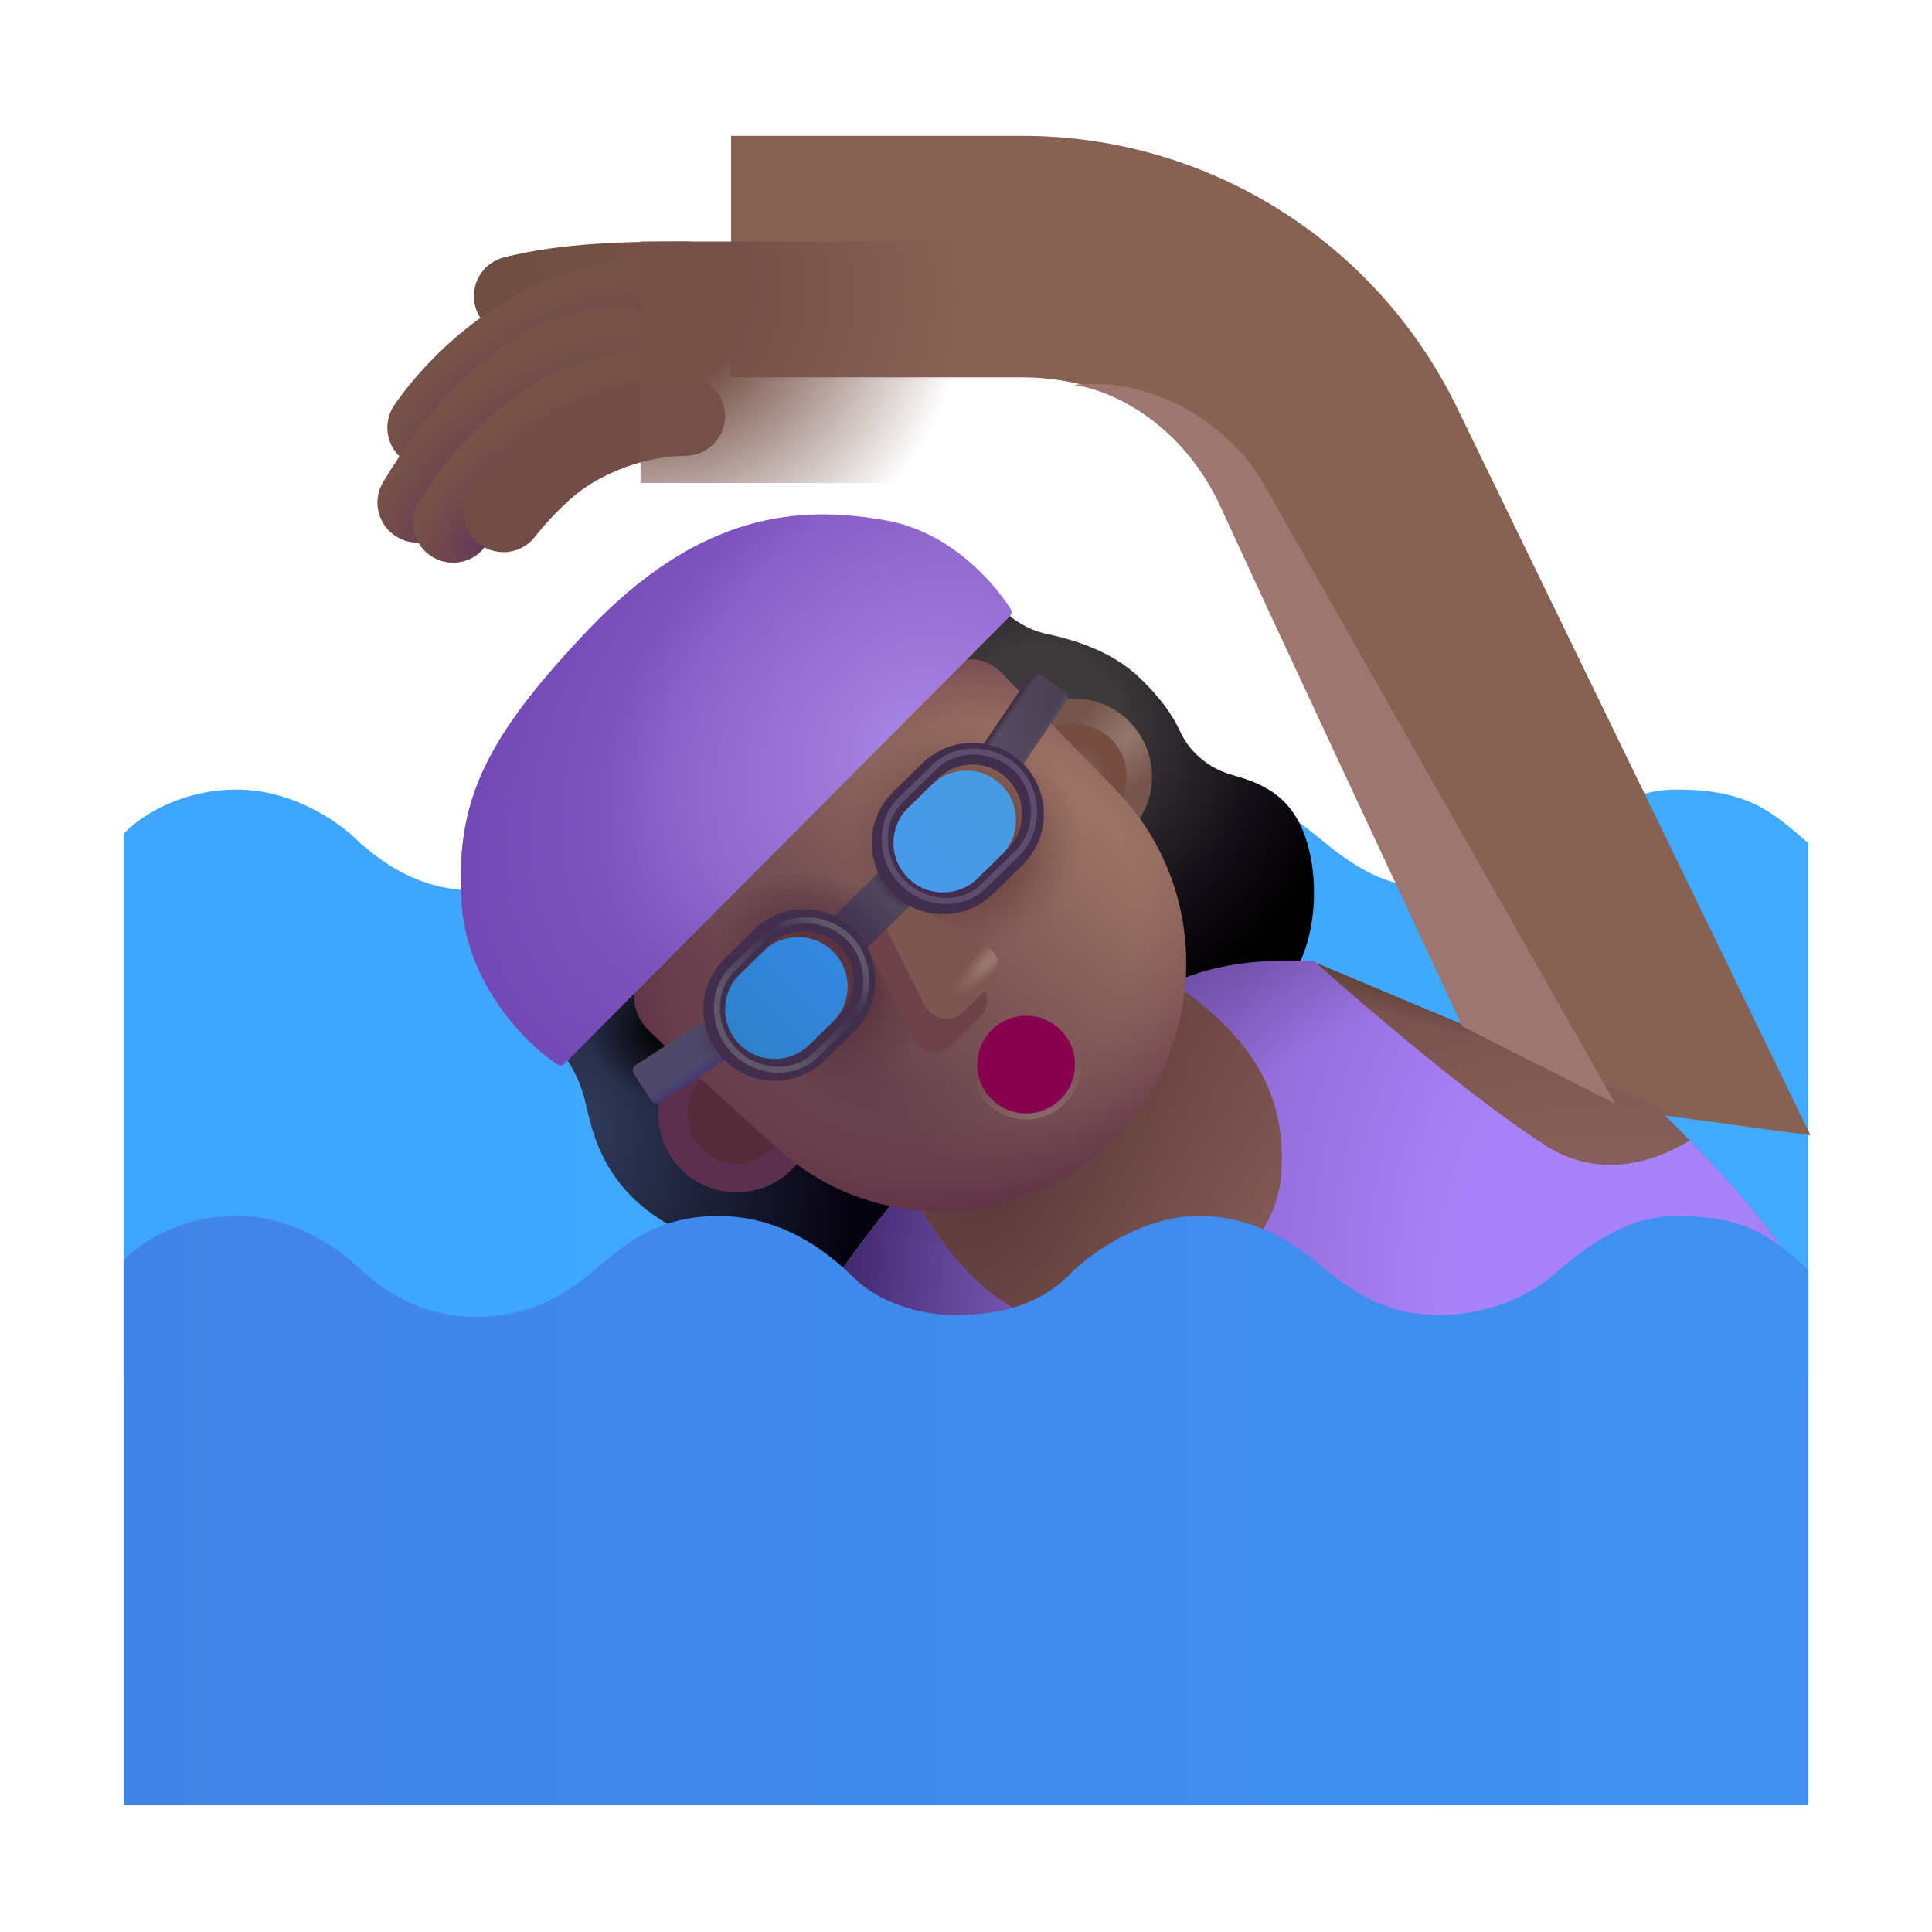 <svg viewBox="0 0 32 32" fill="none" xmlns="http://www.w3.org/2000/svg">
<g filter="url(#filter0_ii_3987_23154)">
<path d="M3.922 13.078C2.947 13.078 2.266 13.568 2.047 13.812V22.84H29.953V13.969L29.95 13.965C29.327 13.42 28.935 13.078 27.75 13.078C26.844 13.078 26.08 13.748 25.7 14.081L25.699 14.082C25.439 14.306 24.761 14.719 23.836 14.719C22.911 14.719 22.367 14.312 21.766 13.812C21.497 13.589 20.814 13.078 19.852 13.078C18.889 13.078 17.995 13.745 17.688 14.078C17.443 14.302 16.969 14.719 15.816 14.719C15.023 14.719 14.421 14.368 14.203 14.156C13.833 13.797 13.07 13.078 11.891 13.078C10.916 13.078 10.352 13.547 9.984 13.859C9.617 14.172 8.978 14.75 7.891 14.75C6.906 14.75 6.306 14.25 5.976 13.975L5.969 13.969C5.693 13.672 4.897 13.078 3.922 13.078Z" fill="url(#paint0_linear_3987_23154)"/>
</g>
<g filter="url(#filter1_i_3987_23154)">
<path d="M17.427 10.398C17.108 10.329 16.857 10.14 16.771 10.054L14.584 11.601C15.891 13.429 18.519 17.084 18.576 17.078L18.576 17.078C18.653 17.069 20.975 16.811 21.427 16.195C21.88 15.578 21.966 14.601 21.755 13.875C21.544 13.148 21.099 12.898 20.529 12.742C19.959 12.586 19.732 12.187 19.662 12.046C19.591 11.906 19.474 11.609 18.982 11.132C18.49 10.656 17.826 10.484 17.427 10.398Z" fill="url(#paint1_radial_3987_23154)"/>
</g>
<path d="M9.654 18.101C9.521 17.699 9.344 17.466 9.248 17.367L10.341 16.234L15.224 19.961L13.834 21.703C13.677 21.461 13.154 21.187 11.498 20.492C9.841 19.797 9.796 18.531 9.654 18.101Z" fill="url(#paint2_radial_3987_23154)"/>
<path d="M9.654 18.101C9.521 17.699 9.344 17.466 9.248 17.367L10.341 16.234L15.224 19.961L13.834 21.703C13.677 21.461 13.154 21.187 11.498 20.492C9.841 19.797 9.796 18.531 9.654 18.101Z" fill="url(#paint3_radial_3987_23154)"/>
<g filter="url(#filter2_ii_3987_23154)">
<path d="M10.609 8H15.438C16.973 8 18.372 8.878 19.04 10.26L23.425 19.867L28.488 20.554L22.642 8.521C21.307 5.756 18.508 4 15.438 4H10.609V8Z" fill="#876253"/>
</g>
<path d="M17.312 17.5C15.625 18.65 14.088 20.75 13.531 21.656C16.781 23.819 21.458 23.828 23.391 23.562L29.922 21.297C29.156 19.992 27.885 18.776 27.391 18.297L21.753 15.93C20.285 15.867 19.422 16.062 17.312 17.5Z" fill="url(#paint4_radial_3987_23154)"/>
<path d="M17.312 17.5C15.625 18.65 14.088 20.75 13.531 21.656C16.781 23.819 21.458 23.828 23.391 23.562L29.922 21.297C29.156 19.992 27.885 18.776 27.391 18.297L21.753 15.93C20.285 15.867 19.422 16.062 17.312 17.5Z" fill="url(#paint5_radial_3987_23154)"/>
<path d="M17.312 17.5C15.625 18.65 14.088 20.75 13.531 21.656C16.781 23.819 21.458 23.828 23.391 23.562L29.922 21.297C29.156 19.992 27.885 18.776 27.391 18.297L21.753 15.93C20.285 15.867 19.422 16.062 17.312 17.5Z" fill="url(#paint6_radial_3987_23154)"/>
<path d="M15.164 19.894C15.523 20.488 16.312 21.715 17.438 21.89C18.844 22.109 21.18 21.101 21.227 19.359C21.305 17.802 20.382 16.954 19.433 16.273C20.25 15.914 21.007 15.897 21.759 15.914C22.658 16.716 24.464 18.255 25.617 18.984C26.467 19.522 27.358 19.271 27.992 18.89C28.586 19.495 29.38 20.374 29.922 21.297L23.391 23.562C21.458 23.828 16.781 23.819 13.531 21.656C13.798 21.222 14.29 20.514 14.915 19.767C14.998 19.805 15.081 19.848 15.164 19.894Z" fill="url(#paint7_radial_3987_23154)"/>
<path d="M15.164 19.894C15.523 20.488 16.312 21.715 17.438 21.89C18.844 22.109 21.18 21.101 21.227 19.359C21.305 17.802 20.382 16.954 19.433 16.273C20.25 15.914 21.007 15.897 21.759 15.914C22.658 16.716 24.464 18.255 25.617 18.984C26.467 19.522 27.358 19.271 27.992 18.89C28.586 19.495 29.38 20.374 29.922 21.297L23.391 23.562C21.458 23.828 16.781 23.819 13.531 21.656C13.798 21.222 14.29 20.514 14.915 19.767C14.998 19.805 15.081 19.848 15.164 19.894Z" fill="url(#paint8_radial_3987_23154)"/>
<circle cx="17.785" cy="12.864" r="1.296" fill="url(#paint9_radial_3987_23154)"/>
<g filter="url(#filter3_f_3987_23154)">
<circle cx="17.785" cy="12.864" r="0.877" fill="url(#paint10_radial_3987_23154)"/>
</g>
<circle cx="12.201" cy="18.453" r="1.296" fill="#5D2F4E"/>
<g filter="url(#filter4_f_3987_23154)">
<circle cx="12.201" cy="18.453" r="0.822" fill="#552B3A"/>
</g>
<g filter="url(#filter5_i_3987_23154)">
<path d="M10.575 17.195C10.263 16.87 10.351 16.445 10.435 16.273L15.716 11.101C16.154 10.989 16.376 11.226 16.505 11.367L18.321 13.221C19.827 14.758 19.895 17.195 18.478 18.815C16.988 20.517 14.411 20.691 12.731 19.175C11.659 18.207 10.73 17.356 10.575 17.195Z" fill="url(#paint11_linear_3987_23154)"/>
<path d="M10.575 17.195C10.263 16.87 10.351 16.445 10.435 16.273L15.716 11.101C16.154 10.989 16.376 11.226 16.505 11.367L18.321 13.221C19.827 14.758 19.895 17.195 18.478 18.815C16.988 20.517 14.411 20.691 12.731 19.175C11.659 18.207 10.73 17.356 10.575 17.195Z" fill="url(#paint12_radial_3987_23154)"/>
<path d="M10.575 17.195C10.263 16.87 10.351 16.445 10.435 16.273L15.716 11.101C16.154 10.989 16.376 11.226 16.505 11.367L18.321 13.221C19.827 14.758 19.895 17.195 18.478 18.815C16.988 20.517 14.411 20.691 12.731 19.175C11.659 18.207 10.73 17.356 10.575 17.195Z" fill="url(#paint13_radial_3987_23154)"/>
<path d="M10.575 17.195C10.263 16.87 10.351 16.445 10.435 16.273L15.716 11.101C16.154 10.989 16.376 11.226 16.505 11.367L18.321 13.221C19.827 14.758 19.895 17.195 18.478 18.815C16.988 20.517 14.411 20.691 12.731 19.175C11.659 18.207 10.73 17.356 10.575 17.195Z" fill="url(#paint14_radial_3987_23154)"/>
</g>
<g filter="url(#filter6_i_3987_23154)">
<path d="M16.827 10.108L9.451 17.514C9.419 17.547 9.368 17.554 9.33 17.528C8.752 17.149 7.831 16.154 7.747 14.867C7.638 13.195 8.115 12.155 9.825 10.351C11.693 8.383 13.341 8.258 14.794 8.523C15.846 8.715 16.574 9.561 16.841 9.989C16.865 10.028 16.858 10.076 16.827 10.108Z" fill="url(#paint15_radial_3987_23154)"/>
<path d="M16.827 10.108L9.451 17.514C9.419 17.547 9.368 17.554 9.33 17.528C8.752 17.149 7.831 16.154 7.747 14.867C7.638 13.195 8.115 12.155 9.825 10.351C11.693 8.383 13.341 8.258 14.794 8.523C15.846 8.715 16.574 9.561 16.841 9.989C16.865 10.028 16.858 10.076 16.827 10.108Z" fill="url(#paint16_radial_3987_23154)"/>
</g>
<g filter="url(#filter7_ii_3987_23154)">
<path d="M3.922 20.14C2.947 20.14 2.266 20.63 2.047 20.875V29.902H29.953V21.031L29.95 21.028C29.327 20.483 28.935 20.14 27.75 20.14C26.844 20.14 26.08 20.81 25.7 21.144L25.699 21.144C25.439 21.368 24.761 21.781 23.836 21.781C22.911 21.781 22.367 21.375 21.766 20.875C21.497 20.651 20.814 20.14 19.852 20.14C18.889 20.14 17.995 20.807 17.688 21.14C17.443 21.364 16.969 21.781 15.816 21.781C15.023 21.781 14.421 21.43 14.203 21.218C13.833 20.859 13.07 20.14 11.891 20.14C10.916 20.14 10.352 20.609 9.984 20.922C9.617 21.234 8.978 21.812 7.891 21.812C6.906 21.812 6.306 21.312 5.976 21.037L5.969 21.031C5.693 20.734 4.897 20.14 3.922 20.14Z" fill="url(#paint17_linear_3987_23154)"/>
</g>
<g filter="url(#filter8_f_3987_23154)">
<circle cx="16.996" cy="17.633" r="0.809" stroke="url(#paint18_linear_3987_23154)" stroke-width="0.2"/>
</g>
<circle cx="16.996" cy="17.633" r="0.809" fill="#87014E"/>
<g filter="url(#filter9_f_3987_23154)">
<path d="M15.127 17.204L14.346 15.648L14.635 15.367L16.145 16.219C16.377 16.35 16.419 16.666 16.229 16.853L15.765 17.31C15.571 17.5 15.248 17.447 15.127 17.204Z" fill="#6D4248"/>
</g>
<g filter="url(#filter10_if_3987_23154)">
<path d="M15.219 16.954L14.438 15.398L14.727 15.117L16.238 15.969C16.469 16.1 16.511 16.416 16.322 16.603L15.857 17.06C15.664 17.25 15.341 17.197 15.219 16.954Z" fill="#7D5650"/>
<path d="M15.219 16.954L14.438 15.398L14.727 15.117L16.238 15.969C16.469 16.1 16.511 16.416 16.322 16.603L15.857 17.06C15.664 17.25 15.341 17.197 15.219 16.954Z" fill="url(#paint19_radial_3987_23154)"/>
</g>
<rect x="14.576" y="14.427" width="0.758" height="1.123" transform="rotate(45.489 14.576 14.427)" fill="url(#paint20_linear_3987_23154)"/>
<rect x="14.576" y="14.427" width="0.758" height="1.123" transform="rotate(45.489 14.576 14.427)" fill="url(#paint21_radial_3987_23154)"/>
<path d="M17.064 11.185C17.096 11.139 17.158 11.127 17.203 11.158L17.643 11.456C17.689 11.487 17.7 11.549 17.669 11.595L16.829 12.834L16.225 12.424L17.064 11.185Z" fill="url(#paint22_linear_3987_23154)"/>
<path d="M17.064 11.185C17.096 11.139 17.158 11.127 17.203 11.158L17.643 11.456C17.689 11.487 17.7 11.549 17.669 11.595L16.829 12.834L16.225 12.424L17.064 11.185Z" fill="url(#paint23_linear_3987_23154)"/>
<path d="M17.064 11.185C17.096 11.139 17.158 11.127 17.203 11.158L17.643 11.456C17.689 11.487 17.7 11.549 17.669 11.595L16.829 12.834L16.225 12.424L17.064 11.185Z" fill="url(#paint24_linear_3987_23154)"/>
<path d="M10.925 18.258C10.879 18.288 10.817 18.275 10.787 18.229L10.497 17.784C10.467 17.738 10.48 17.676 10.526 17.646L11.78 16.828L12.179 17.44L10.925 18.258Z" fill="#4E496A"/>
<path d="M10.925 18.258C10.879 18.288 10.817 18.275 10.787 18.229L10.497 17.784C10.467 17.738 10.48 17.676 10.526 17.646L11.78 16.828L12.179 17.44L10.925 18.258Z" fill="url(#paint25_radial_3987_23154)"/>
<path d="M10.925 18.258C10.879 18.288 10.817 18.275 10.787 18.229L10.497 17.784C10.467 17.738 10.48 17.676 10.526 17.646L11.78 16.828L12.179 17.44L10.925 18.258Z" fill="url(#paint26_linear_3987_23154)"/>
<path d="M10.925 18.258C10.879 18.288 10.817 18.275 10.787 18.229L10.497 17.784C10.467 17.738 10.48 17.676 10.526 17.646L11.78 16.828L12.179 17.44L10.925 18.258Z" fill="url(#paint27_linear_3987_23154)"/>
<g filter="url(#filter11_ii_3987_23154)">
<path d="M15.533 12.897C15.858 12.58 16.378 12.586 16.695 12.911C17.012 13.236 17.006 13.755 16.681 14.072L16.194 14.548C15.869 14.865 15.349 14.859 15.032 14.535C14.715 14.21 14.721 13.69 15.046 13.373L15.533 12.897Z" fill="url(#paint28_linear_3987_23154)"/>
</g>
<path fill-rule="evenodd" clip-rule="evenodd" d="M16.933 14.33L16.445 14.806C15.978 15.262 15.23 15.253 14.775 14.786C14.319 14.319 14.328 13.571 14.794 13.116L15.282 12.639C15.749 12.184 16.497 12.193 16.953 12.659C17.409 13.126 17.4 13.874 16.933 14.33ZM16.695 12.911C16.378 12.586 15.858 12.58 15.534 12.897L15.046 13.373C14.722 13.69 14.715 14.21 15.032 14.535C15.349 14.859 15.869 14.865 16.194 14.549L16.681 14.072C17.006 13.755 17.012 13.236 16.695 12.911Z" fill="#412E4C"/>
<g filter="url(#filter12_ii_3987_23154)">
<path d="M12.744 15.655C13.069 15.338 13.589 15.344 13.906 15.669C14.223 15.993 14.217 16.513 13.892 16.83L13.405 17.306C13.08 17.623 12.56 17.617 12.243 17.292C11.926 16.968 11.932 16.448 12.257 16.131L12.744 15.655Z" fill="url(#paint29_linear_3987_23154)"/>
</g>
<path fill-rule="evenodd" clip-rule="evenodd" d="M14.144 17.088L13.656 17.564C13.189 18.02 12.441 18.011 11.986 17.544C11.53 17.077 11.539 16.329 12.005 15.873L12.493 15.397C12.96 14.941 13.708 14.95 14.164 15.417C14.619 15.884 14.611 16.632 14.144 17.088ZM13.906 15.669C13.589 15.344 13.069 15.338 12.745 15.655L12.257 16.131C11.932 16.448 11.926 16.968 12.243 17.292C12.56 17.617 13.08 17.623 13.405 17.306L13.892 16.83C14.217 16.513 14.223 15.993 13.906 15.669Z" fill="#412E4C"/>
<path fill-rule="evenodd" clip-rule="evenodd" d="M9.936 5.39C9.378 5.433 8.899 5.49 8.673 5.547C8.319 5.636 7.959 5.421 7.869 5.066C7.78 4.711 7.995 4.351 8.35 4.262C9.314 4.019 10.389 4 11.379 4C11.745 4 12.041 4.296 12.041 4.662C12.041 5.028 11.745 5.325 11.379 5.325C11.034 5.325 10.478 5.348 9.936 5.39Z" fill="url(#paint30_linear_3987_23154)"/>
<path fill-rule="evenodd" clip-rule="evenodd" d="M11.266 4.884C11.295 5.249 11.023 5.568 10.658 5.598C9.263 5.709 8.17 6.674 7.621 7.461C7.412 7.761 6.999 7.834 6.699 7.625C6.399 7.416 6.325 7.003 6.535 6.703C7.212 5.731 8.62 4.431 10.553 4.277C10.917 4.248 11.237 4.52 11.266 4.884Z" fill="#775248"/>
<path fill-rule="evenodd" clip-rule="evenodd" d="M11.266 4.884C11.295 5.249 11.023 5.568 10.658 5.598C9.263 5.709 8.17 6.674 7.621 7.461C7.412 7.761 6.999 7.834 6.699 7.625C6.399 7.416 6.325 7.003 6.535 6.703C7.212 5.731 8.62 4.431 10.553 4.277C10.917 4.248 11.237 4.52 11.266 4.884Z" fill="url(#paint31_radial_3987_23154)"/>
<path fill-rule="evenodd" clip-rule="evenodd" d="M10.906 5.666C10.936 6.03 10.664 6.35 10.299 6.379C9.66 6.43 9.113 6.738 8.636 7.182C8.154 7.63 7.774 8.186 7.479 8.669C7.289 8.981 6.881 9.08 6.569 8.889C6.257 8.699 6.158 8.291 6.349 7.979C6.663 7.463 7.118 6.784 7.734 6.211C8.353 5.636 9.168 5.14 10.193 5.058C10.558 5.029 10.877 5.301 10.906 5.666Z" fill="#775248"/>
<path fill-rule="evenodd" clip-rule="evenodd" d="M10.906 5.666C10.936 6.03 10.664 6.35 10.299 6.379C9.66 6.43 9.113 6.738 8.636 7.182C8.154 7.63 7.774 8.186 7.479 8.669C7.289 8.981 6.881 9.08 6.569 8.889C6.257 8.699 6.158 8.291 6.349 7.979C6.663 7.463 7.118 6.784 7.734 6.211C8.353 5.636 9.168 5.14 10.193 5.058C10.558 5.029 10.877 5.301 10.906 5.666Z" fill="url(#paint32_radial_3987_23154)"/>
<path fill-rule="evenodd" clip-rule="evenodd" d="M11.369 6.441C11.384 6.806 11.101 7.115 10.735 7.13C9.551 7.18 8.637 8.072 8.069 9.001C7.879 9.314 7.471 9.412 7.159 9.221C6.846 9.031 6.748 8.623 6.938 8.311C7.59 7.245 8.832 5.884 10.679 5.807C11.045 5.791 11.354 6.075 11.369 6.441Z" fill="#775248"/>
<path fill-rule="evenodd" clip-rule="evenodd" d="M11.369 6.441C11.384 6.806 11.101 7.115 10.735 7.13C9.551 7.18 8.637 8.072 8.069 9.001C7.879 9.314 7.471 9.412 7.159 9.221C6.846 9.031 6.748 8.623 6.938 8.311C7.59 7.245 8.832 5.884 10.679 5.807C11.045 5.791 11.354 6.075 11.369 6.441Z" fill="url(#paint33_radial_3987_23154)"/>
<g filter="url(#filter13_i_3987_23154)">
<path fill-rule="evenodd" clip-rule="evenodd" d="M11.348 7.951C10.763 7.951 10.128 8.179 9.689 8.477C9.38 8.688 9.021 9.08 8.868 9.282C8.648 9.574 8.232 9.632 7.94 9.411C7.648 9.191 7.591 8.775 7.811 8.483C8.013 8.217 8.472 7.703 8.944 7.382C9.573 6.954 10.463 6.626 11.348 6.626C11.713 6.626 12.01 6.923 12.01 7.289C12.01 7.655 11.713 7.951 11.348 7.951Z" fill="#724D47"/>
</g>
<g filter="url(#filter14_f_3987_23154)">
<path fill-rule="evenodd" clip-rule="evenodd" d="M16.85 12.748C16.487 12.376 15.85 12.339 15.478 12.703L14.918 13.249C14.546 13.613 14.579 14.239 14.942 14.611C15.306 14.984 15.918 15.042 16.291 14.679L16.85 14.133C17.223 13.769 17.214 13.121 16.85 12.748Z" stroke="#5C4C6D" stroke-width="0.1"/>
</g>
<g filter="url(#filter15_f_3987_23154)">
<path fill-rule="evenodd" clip-rule="evenodd" d="M14.07 15.543C13.706 15.17 13.07 15.134 12.697 15.498L12.138 16.044C11.766 16.407 11.798 17.034 12.162 17.406C12.525 17.778 13.138 17.837 13.511 17.473L14.07 16.927C14.442 16.564 14.434 15.915 14.07 15.543Z" stroke="url(#paint34_linear_3987_23154)" stroke-width="0.1"/>
</g>
<path d="M10.609 8H15.438C16.973 8 18.372 8.878 19.04 10.26L21.774 15.923L27.375 18.312L22.642 8.521C21.307 5.756 18.508 4 15.438 4H10.609V8Z" fill="url(#paint35_radial_3987_23154)"/>
<g filter="url(#filter16_f_3987_23154)">
<path d="M20.223 8.408C19.548 6.933 18.316 6.44 17.785 6.377C19.254 6.221 20.457 7.166 20.941 8.033L26.756 18.283L24.223 17.002C23.171 14.752 20.898 9.883 20.223 8.408Z" fill="#9C766F"/>
</g>
<defs>
<filter id="filter0_ii_3987_23154" x="1.847" y="13.078" width="28.306" height="9.762" filterUnits="userSpaceOnUse" color-interpolation-filters="sRGB">
<feFlood flood-opacity="0" result="BackgroundImageFix"/>
<feBlend mode="normal" in="SourceGraphic" in2="BackgroundImageFix" result="shape"/>
<feColorMatrix in="SourceAlpha" type="matrix" values="0 0 0 0 0 0 0 0 0 0 0 0 0 0 0 0 0 0 127 0" result="hardAlpha"/>
<feOffset dx="-0.2"/>
<feGaussianBlur stdDeviation="0.5"/>
<feComposite in2="hardAlpha" operator="arithmetic" k2="-1" k3="1"/>
<feColorMatrix type="matrix" values="0 0 0 0 0.325 0 0 0 0 0.729 0 0 0 0 1 0 0 0 1 0"/>
<feBlend mode="normal" in2="shape" result="effect1_innerShadow_3987_23154"/>
<feColorMatrix in="SourceAlpha" type="matrix" values="0 0 0 0 0 0 0 0 0 0 0 0 0 0 0 0 0 0 127 0" result="hardAlpha"/>
<feOffset dx="0.2"/>
<feGaussianBlur stdDeviation="0.5"/>
<feComposite in2="hardAlpha" operator="arithmetic" k2="-1" k3="1"/>
<feColorMatrix type="matrix" values="0 0 0 0 0.247 0 0 0 0 0.584 0 0 0 0 0.855 0 0 0 1 0"/>
<feBlend mode="normal" in2="effect1_innerShadow_3987_23154" result="effect2_innerShadow_3987_23154"/>
</filter>
<filter id="filter1_i_3987_23154" x="14.483" y="10.054" width="7.381" height="7.123" filterUnits="userSpaceOnUse" color-interpolation-filters="sRGB">
<feFlood flood-opacity="0" result="BackgroundImageFix"/>
<feBlend mode="normal" in="SourceGraphic" in2="BackgroundImageFix" result="shape"/>
<feColorMatrix in="SourceAlpha" type="matrix" values="0 0 0 0 0 0 0 0 0 0 0 0 0 0 0 0 0 0 127 0" result="hardAlpha"/>
<feOffset dx="-0.1" dy="0.1"/>
<feGaussianBlur stdDeviation="0.25"/>
<feComposite in2="hardAlpha" operator="arithmetic" k2="-1" k3="1"/>
<feColorMatrix type="matrix" values="0 0 0 0 0.106 0 0 0 0 0.067 0 0 0 0 0.082 0 0 0 1 0"/>
<feBlend mode="normal" in2="shape" result="effect1_innerShadow_3987_23154"/>
</filter>
<filter id="filter2_ii_3987_23154" x="10.609" y="2.75" width="19.128" height="17.805" filterUnits="userSpaceOnUse" color-interpolation-filters="sRGB">
<feFlood flood-opacity="0" result="BackgroundImageFix"/>
<feBlend mode="normal" in="SourceGraphic" in2="BackgroundImageFix" result="shape"/>
<feColorMatrix in="SourceAlpha" type="matrix" values="0 0 0 0 0 0 0 0 0 0 0 0 0 0 0 0 0 0 127 0" result="hardAlpha"/>
<feOffset dx="1.25" dy="-1.25"/>
<feGaussianBlur stdDeviation="1"/>
<feComposite in2="hardAlpha" operator="arithmetic" k2="-1" k3="1"/>
<feColorMatrix type="matrix" values="0 0 0 0 0.412 0 0 0 0 0.251 0 0 0 0 0.263 0 0 0 1 0"/>
<feBlend mode="normal" in2="shape" result="effect1_innerShadow_3987_23154"/>
<feColorMatrix in="SourceAlpha" type="matrix" values="0 0 0 0 0 0 0 0 0 0 0 0 0 0 0 0 0 0 127 0" result="hardAlpha"/>
<feOffset dx="0.25" dy="-0.5"/>
<feGaussianBlur stdDeviation="0.5"/>
<feComposite in2="hardAlpha" operator="arithmetic" k2="-1" k3="1"/>
<feColorMatrix type="matrix" values="0 0 0 0 0.396 0 0 0 0 0.235 0 0 0 0 0.235 0 0 0 1 0"/>
<feBlend mode="normal" in2="effect1_innerShadow_3987_23154" result="effect2_innerShadow_3987_23154"/>
</filter>
<filter id="filter3_f_3987_23154" x="16.759" y="11.838" width="2.053" height="2.053" filterUnits="userSpaceOnUse" color-interpolation-filters="sRGB">
<feFlood flood-opacity="0" result="BackgroundImageFix"/>
<feBlend mode="normal" in="SourceGraphic" in2="BackgroundImageFix" result="shape"/>
<feGaussianBlur stdDeviation="0.075" result="effect1_foregroundBlur_3987_23154"/>
</filter>
<filter id="filter4_f_3987_23154" x="11.179" y="17.431" width="2.044" height="2.044" filterUnits="userSpaceOnUse" color-interpolation-filters="sRGB">
<feFlood flood-opacity="0" result="BackgroundImageFix"/>
<feBlend mode="normal" in="SourceGraphic" in2="BackgroundImageFix" result="shape"/>
<feGaussianBlur stdDeviation="0.1" result="effect1_foregroundBlur_3987_23154"/>
</filter>
<filter id="filter5_i_3987_23154" x="10.356" y="10.922" width="9.291" height="9.288" filterUnits="userSpaceOnUse" color-interpolation-filters="sRGB">
<feFlood flood-opacity="0" result="BackgroundImageFix"/>
<feBlend mode="normal" in="SourceGraphic" in2="BackgroundImageFix" result="shape"/>
<feColorMatrix in="SourceAlpha" type="matrix" values="0 0 0 0 0 0 0 0 0 0 0 0 0 0 0 0 0 0 127 0" result="hardAlpha"/>
<feOffset dx="0.15" dy="-0.15"/>
<feGaussianBlur stdDeviation="0.3"/>
<feComposite in2="hardAlpha" operator="arithmetic" k2="-1" k3="1"/>
<feColorMatrix type="matrix" values="0 0 0 0 0.376 0 0 0 0 0.267 0 0 0 0 0.475 0 0 0 1 0"/>
<feBlend mode="normal" in2="shape" result="effect1_innerShadow_3987_23154"/>
</filter>
<filter id="filter6_i_3987_23154" x="7.632" y="8.419" width="9.223" height="9.224" filterUnits="userSpaceOnUse" color-interpolation-filters="sRGB">
<feFlood flood-opacity="0" result="BackgroundImageFix"/>
<feBlend mode="normal" in="SourceGraphic" in2="BackgroundImageFix" result="shape"/>
<feColorMatrix in="SourceAlpha" type="matrix" values="0 0 0 0 0 0 0 0 0 0 0 0 0 0 0 0 0 0 127 0" result="hardAlpha"/>
<feOffset dx="-0.1" dy="0.1"/>
<feGaussianBlur stdDeviation="0.25"/>
<feComposite in2="hardAlpha" operator="arithmetic" k2="-1" k3="1"/>
<feColorMatrix type="matrix" values="0 0 0 0 0.663 0 0 0 0 0.467 0 0 0 0 0.667 0 0 0 1 0"/>
<feBlend mode="normal" in2="shape" result="effect1_innerShadow_3987_23154"/>
</filter>
<filter id="filter7_ii_3987_23154" x="1.847" y="20.14" width="28.306" height="9.762" filterUnits="userSpaceOnUse" color-interpolation-filters="sRGB">
<feFlood flood-opacity="0" result="BackgroundImageFix"/>
<feBlend mode="normal" in="SourceGraphic" in2="BackgroundImageFix" result="shape"/>
<feColorMatrix in="SourceAlpha" type="matrix" values="0 0 0 0 0 0 0 0 0 0 0 0 0 0 0 0 0 0 127 0" result="hardAlpha"/>
<feOffset dx="-0.2"/>
<feGaussianBlur stdDeviation="0.15"/>
<feComposite in2="hardAlpha" operator="arithmetic" k2="-1" k3="1"/>
<feColorMatrix type="matrix" values="0 0 0 0 0.302 0 0 0 0 0.58 0 0 0 0 0.875 0 0 0 1 0"/>
<feBlend mode="normal" in2="shape" result="effect1_innerShadow_3987_23154"/>
<feColorMatrix in="SourceAlpha" type="matrix" values="0 0 0 0 0 0 0 0 0 0 0 0 0 0 0 0 0 0 127 0" result="hardAlpha"/>
<feOffset dx="0.2"/>
<feGaussianBlur stdDeviation="0.15"/>
<feComposite in2="hardAlpha" operator="arithmetic" k2="-1" k3="1"/>
<feColorMatrix type="matrix" values="0 0 0 0 0.208 0 0 0 0 0.482 0 0 0 0 0.773 0 0 0 1 0"/>
<feBlend mode="normal" in2="effect1_innerShadow_3987_23154" result="effect2_innerShadow_3987_23154"/>
</filter>
<filter id="filter8_f_3987_23154" x="15.887" y="16.524" width="2.217" height="2.217" filterUnits="userSpaceOnUse" color-interpolation-filters="sRGB">
<feFlood flood-opacity="0" result="BackgroundImageFix"/>
<feBlend mode="normal" in="SourceGraphic" in2="BackgroundImageFix" result="shape"/>
<feGaussianBlur stdDeviation="0.1" result="effect1_foregroundBlur_3987_23154"/>
</filter>
<filter id="filter9_f_3987_23154" x="13.946" y="14.967" width="2.803" height="2.858" filterUnits="userSpaceOnUse" color-interpolation-filters="sRGB">
<feFlood flood-opacity="0" result="BackgroundImageFix"/>
<feBlend mode="normal" in="SourceGraphic" in2="BackgroundImageFix" result="shape"/>
<feGaussianBlur stdDeviation="0.2" result="effect1_foregroundBlur_3987_23154"/>
</filter>
<filter id="filter10_if_3987_23154" x="14.338" y="14.817" width="2.203" height="2.458" filterUnits="userSpaceOnUse" color-interpolation-filters="sRGB">
<feFlood flood-opacity="0" result="BackgroundImageFix"/>
<feBlend mode="normal" in="SourceGraphic" in2="BackgroundImageFix" result="shape"/>
<feColorMatrix in="SourceAlpha" type="matrix" values="0 0 0 0 0 0 0 0 0 0 0 0 0 0 0 0 0 0 127 0" result="hardAlpha"/>
<feOffset dx="0.1" dy="-0.3"/>
<feGaussianBlur stdDeviation="0.3"/>
<feComposite in2="hardAlpha" operator="arithmetic" k2="-1" k3="1"/>
<feColorMatrix type="matrix" values="0 0 0 0 0.439 0 0 0 0 0.263 0 0 0 0 0.31 0 0 0 1 0"/>
<feBlend mode="normal" in2="shape" result="effect1_innerShadow_3987_23154"/>
<feGaussianBlur stdDeviation="0.05" result="effect2_foregroundBlur_3987_23154"/>
</filter>
<filter id="filter11_ii_3987_23154" x="14.698" y="12.663" width="2.23" height="2.219" filterUnits="userSpaceOnUse" color-interpolation-filters="sRGB">
<feFlood flood-opacity="0" result="BackgroundImageFix"/>
<feBlend mode="normal" in="SourceGraphic" in2="BackgroundImageFix" result="shape"/>
<feColorMatrix in="SourceAlpha" type="matrix" values="0 0 0 0 0 0 0 0 0 0 0 0 0 0 0 0 0 0 127 0" result="hardAlpha"/>
<feOffset/>
<feGaussianBlur stdDeviation="0.075"/>
<feComposite in2="hardAlpha" operator="arithmetic" k2="-1" k3="1"/>
<feColorMatrix type="matrix" values="0 0 0 0 0.075 0 0 0 0 0.408 0 0 0 0 0.757 0 0 0 1 0"/>
<feBlend mode="normal" in2="shape" result="effect1_innerShadow_3987_23154"/>
<feColorMatrix in="SourceAlpha" type="matrix" values="0 0 0 0 0 0 0 0 0 0 0 0 0 0 0 0 0 0 127 0" result="hardAlpha"/>
<feOffset dx="-0.1" dy="0.1"/>
<feGaussianBlur stdDeviation="0.1"/>
<feComposite in2="hardAlpha" operator="arithmetic" k2="-1" k3="1"/>
<feColorMatrix type="matrix" values="0 0 0 0 0.325 0 0 0 0 0.631 0 0 0 0 0.882 0 0 0 1 0"/>
<feBlend mode="normal" in2="effect1_innerShadow_3987_23154" result="effect2_innerShadow_3987_23154"/>
</filter>
<filter id="filter12_ii_3987_23154" x="11.909" y="15.421" width="2.23" height="2.219" filterUnits="userSpaceOnUse" color-interpolation-filters="sRGB">
<feFlood flood-opacity="0" result="BackgroundImageFix"/>
<feBlend mode="normal" in="SourceGraphic" in2="BackgroundImageFix" result="shape"/>
<feColorMatrix in="SourceAlpha" type="matrix" values="0 0 0 0 0 0 0 0 0 0 0 0 0 0 0 0 0 0 127 0" result="hardAlpha"/>
<feOffset/>
<feGaussianBlur stdDeviation="0.075"/>
<feComposite in2="hardAlpha" operator="arithmetic" k2="-1" k3="1"/>
<feColorMatrix type="matrix" values="0 0 0 0 0.075 0 0 0 0 0.408 0 0 0 0 0.757 0 0 0 1 0"/>
<feBlend mode="normal" in2="shape" result="effect1_innerShadow_3987_23154"/>
<feColorMatrix in="SourceAlpha" type="matrix" values="0 0 0 0 0 0 0 0 0 0 0 0 0 0 0 0 0 0 127 0" result="hardAlpha"/>
<feOffset dx="-0.1" dy="0.1"/>
<feGaussianBlur stdDeviation="0.05"/>
<feComposite in2="hardAlpha" operator="arithmetic" k2="-1" k3="1"/>
<feColorMatrix type="matrix" values="0 0 0 0 0.282 0 0 0 0 0.565 0 0 0 0 0.855 0 0 0 1 0"/>
<feBlend mode="normal" in2="effect1_innerShadow_3987_23154" result="effect2_innerShadow_3987_23154"/>
</filter>
<filter id="filter13_i_3987_23154" x="7.677" y="6.226" width="4.333" height="3.319" filterUnits="userSpaceOnUse" color-interpolation-filters="sRGB">
<feFlood flood-opacity="0" result="BackgroundImageFix"/>
<feBlend mode="normal" in="SourceGraphic" in2="BackgroundImageFix" result="shape"/>
<feColorMatrix in="SourceAlpha" type="matrix" values="0 0 0 0 0 0 0 0 0 0 0 0 0 0 0 0 0 0 127 0" result="hardAlpha"/>
<feOffset dy="-0.4"/>
<feGaussianBlur stdDeviation="0.25"/>
<feComposite in2="hardAlpha" operator="arithmetic" k2="-1" k3="1"/>
<feColorMatrix type="matrix" values="0 0 0 0 0.459 0 0 0 0 0.271 0 0 0 0 0.259 0 0 0 1 0"/>
<feBlend mode="normal" in2="shape" result="effect1_innerShadow_3987_23154"/>
</filter>
<filter id="filter14_f_3987_23154" x="14.454" y="12.249" width="2.872" height="2.874" filterUnits="userSpaceOnUse" color-interpolation-filters="sRGB">
<feFlood flood-opacity="0" result="BackgroundImageFix"/>
<feBlend mode="normal" in="SourceGraphic" in2="BackgroundImageFix" result="shape"/>
<feGaussianBlur stdDeviation="0.075" result="effect1_foregroundBlur_3987_23154"/>
</filter>
<filter id="filter15_f_3987_23154" x="11.674" y="15.043" width="2.872" height="2.874" filterUnits="userSpaceOnUse" color-interpolation-filters="sRGB">
<feFlood flood-opacity="0" result="BackgroundImageFix"/>
<feBlend mode="normal" in="SourceGraphic" in2="BackgroundImageFix" result="shape"/>
<feGaussianBlur stdDeviation="0.075" result="effect1_foregroundBlur_3987_23154"/>
</filter>
<filter id="filter16_f_3987_23154" x="17.085" y="5.66" width="10.371" height="13.323" filterUnits="userSpaceOnUse" color-interpolation-filters="sRGB">
<feFlood flood-opacity="0" result="BackgroundImageFix"/>
<feBlend mode="normal" in="SourceGraphic" in2="BackgroundImageFix" result="shape"/>
<feGaussianBlur stdDeviation="0.35" result="effect1_foregroundBlur_3987_23154"/>
</filter>
<linearGradient id="paint0_linear_3987_23154" x1="26.833" y1="17.494" x2="2.047" y2="17.494" gradientUnits="userSpaceOnUse">
<stop stop-color="#40AAFE"/>
<stop offset="1" stop-color="#3EA5FE"/>
</linearGradient>
<radialGradient id="paint1_radial_3987_23154" cx="0" cy="0" r="1" gradientUnits="userSpaceOnUse" gradientTransform="translate(17.27 11.94) rotate(65.611) scale(5.067 5.253)">
<stop offset="0.255" stop-color="#3E393B"/>
<stop offset="0.769" stop-color="#100B13"/>
<stop offset="1" stop-color="#010000"/>
</radialGradient>
<radialGradient id="paint2_radial_3987_23154" cx="0" cy="0" r="1" gradientUnits="userSpaceOnUse" gradientTransform="translate(9.738 18.648) rotate(-5.877) scale(4.272 7.05)">
<stop stop-color="#313A5A"/>
<stop offset="1" stop-color="#060311"/>
</radialGradient>
<radialGradient id="paint3_radial_3987_23154" cx="0" cy="0" r="1" gradientUnits="userSpaceOnUse" gradientTransform="translate(10.925 17.117) rotate(120.141) scale(1.12 1.224)">
<stop stop-color="#020102"/>
<stop offset="1" stop-color="#020102" stop-opacity="0"/>
</radialGradient>
<radialGradient id="paint4_radial_3987_23154" cx="0" cy="0" r="1" gradientUnits="userSpaceOnUse" gradientTransform="translate(24.764 23.186) rotate(-109.366) scale(7.702 11.923)">
<stop stop-color="#946F6A"/>
<stop offset="1" stop-color="#764E4A"/>
</radialGradient>
<radialGradient id="paint5_radial_3987_23154" cx="0" cy="0" r="1" gradientUnits="userSpaceOnUse" gradientTransform="translate(16.641 18.623) rotate(19.722) scale(5.743 11.617)">
<stop stop-color="#553438"/>
<stop offset="1" stop-color="#7A5249" stop-opacity="0"/>
</radialGradient>
<radialGradient id="paint6_radial_3987_23154" cx="0" cy="0" r="1" gradientUnits="userSpaceOnUse" gradientTransform="translate(22.031 15.841) rotate(108.881) scale(0.628 5.102)">
<stop offset="0.186" stop-color="#5D4239"/>
<stop offset="1" stop-color="#5D4239" stop-opacity="0"/>
</radialGradient>
<radialGradient id="paint7_radial_3987_23154" cx="0" cy="0" r="1" gradientUnits="userSpaceOnUse" gradientTransform="translate(26.456 21.148) rotate(-177.859) scale(6.692 10.486)">
<stop offset="0.359" stop-color="#A882F8"/>
<stop offset="1" stop-color="#8F69D4"/>
</radialGradient>
<radialGradient id="paint8_radial_3987_23154" cx="0" cy="0" r="1" gradientUnits="userSpaceOnUse" gradientTransform="translate(27.427 23.252) rotate(-163.471) scale(13.986 10.634)">
<stop offset="0.636" stop-color="#553C7C" stop-opacity="0"/>
<stop offset="1" stop-color="#3C2369"/>
</radialGradient>
<radialGradient id="paint9_radial_3987_23154" cx="0" cy="0" r="1" gradientUnits="userSpaceOnUse" gradientTransform="translate(18.654 12.205) rotate(137.77) scale(1.372 0.76)">
<stop offset="0.011" stop-color="#94776D"/>
<stop offset="1" stop-color="#76554D"/>
</radialGradient>
<radialGradient id="paint10_radial_3987_23154" cx="0" cy="0" r="1" gradientUnits="userSpaceOnUse" gradientTransform="translate(17.912 12.794) rotate(-43.568) scale(0.442 0.574)">
<stop stop-color="#806258"/>
<stop offset="1" stop-color="#754C40"/>
</radialGradient>
<linearGradient id="paint11_linear_3987_23154" x1="19.114" y1="14.512" x2="14.804" y2="19.715" gradientUnits="userSpaceOnUse">
<stop stop-color="#9D7464"/>
<stop offset="0.907" stop-color="#633F4C"/>
</linearGradient>
<radialGradient id="paint12_radial_3987_23154" cx="0" cy="0" r="1" gradientUnits="userSpaceOnUse" gradientTransform="translate(15.57 15.422) rotate(72.52) scale(5.02 5.811)">
<stop offset="0.545" stop-color="#825458" stop-opacity="0"/>
<stop offset="1" stop-color="#5B2C42"/>
</radialGradient>
<radialGradient id="paint13_radial_3987_23154" cx="0" cy="0" r="1" gradientUnits="userSpaceOnUse" gradientTransform="translate(15.771 14.106) rotate(45.065) scale(2.168 2.221)">
<stop offset="0.277" stop-color="#623838"/>
<stop offset="0.913" stop-color="#7A564E" stop-opacity="0"/>
</radialGradient>
<radialGradient id="paint14_radial_3987_23154" cx="0" cy="0" r="1" gradientUnits="userSpaceOnUse" gradientTransform="translate(13.458 16.356) rotate(48.901) scale(1.949 1.609)">
<stop offset="0.422" stop-color="#5C3440"/>
<stop offset="1" stop-color="#5C3440" stop-opacity="0"/>
</radialGradient>
<radialGradient id="paint15_radial_3987_23154" cx="0" cy="0" r="1" gradientUnits="userSpaceOnUse" gradientTransform="translate(15.082 12.086) rotate(135.843) scale(6.011 4.412)">
<stop stop-color="#A783E1"/>
<stop offset="1" stop-color="#8258C3"/>
</radialGradient>
<radialGradient id="paint16_radial_3987_23154" cx="0" cy="0" r="1" gradientUnits="userSpaceOnUse" gradientTransform="translate(15.144 11.086) rotate(136.15) scale(9.36 5.842)">
<stop offset="0.489" stop-color="#7047B3" stop-opacity="0"/>
<stop offset="1" stop-color="#7047B3"/>
</radialGradient>
<linearGradient id="paint17_linear_3987_23154" x1="26.833" y1="24.556" x2="2.047" y2="24.556" gradientUnits="userSpaceOnUse">
<stop stop-color="#3F90F0"/>
<stop offset="1" stop-color="#4184E7"/>
</linearGradient>
<linearGradient id="paint18_linear_3987_23154" x1="17.219" y1="18.562" x2="16.996" y2="17.633" gradientUnits="userSpaceOnUse">
<stop stop-color="#886C6B"/>
<stop offset="1" stop-color="#8C5961" stop-opacity="0"/>
</linearGradient>
<radialGradient id="paint19_radial_3987_23154" cx="0" cy="0" r="1" gradientUnits="userSpaceOnUse" gradientTransform="translate(16.342 16.146) rotate(135.14) scale(0.86 0.223)">
<stop offset="0.254" stop-color="#98766E"/>
<stop offset="1" stop-color="#98766E" stop-opacity="0"/>
</radialGradient>
<linearGradient id="paint20_linear_3987_23154" x1="14.945" y1="14.601" x2="14.954" y2="15.55" gradientUnits="userSpaceOnUse">
<stop stop-color="#52475D"/>
<stop offset="1" stop-color="#413251"/>
</linearGradient>
<radialGradient id="paint21_radial_3987_23154" cx="0" cy="0" r="1" gradientUnits="userSpaceOnUse" gradientTransform="translate(14.932 14.38) rotate(90.613) scale(0.287 0.604)">
<stop offset="0.649" stop-color="#453B50"/>
<stop offset="1" stop-color="#453B50" stop-opacity="0"/>
</radialGradient>
<linearGradient id="paint22_linear_3987_23154" x1="16.334" y1="12.322" x2="17.49" y2="12.112" gradientUnits="userSpaceOnUse">
<stop stop-color="#574C62"/>
<stop offset="1" stop-color="#4C4055"/>
</linearGradient>
<linearGradient id="paint23_linear_3987_23154" x1="16.734" y1="11.625" x2="16.847" y2="11.703" gradientUnits="userSpaceOnUse">
<stop offset="0.354" stop-color="#403044"/>
<stop offset="1" stop-color="#403044" stop-opacity="0"/>
</linearGradient>
<linearGradient id="paint24_linear_3987_23154" x1="17.383" y1="12.043" x2="17.3" y2="11.988" gradientUnits="userSpaceOnUse">
<stop stop-color="#574E60"/>
<stop offset="1" stop-color="#574E60" stop-opacity="0"/>
</linearGradient>
<radialGradient id="paint25_radial_3987_23154" cx="0" cy="0" r="1" gradientUnits="userSpaceOnUse" gradientTransform="translate(11.951 17.182) rotate(147.216) scale(0.548 0.636)">
<stop offset="0.214" stop-color="#483E5B"/>
<stop offset="1" stop-color="#483E5B" stop-opacity="0"/>
</radialGradient>
<linearGradient id="paint26_linear_3987_23154" x1="11.422" y1="17.968" x2="11.304" y2="17.785" gradientUnits="userSpaceOnUse">
<stop offset="0.145" stop-color="#443873"/>
<stop offset="1" stop-color="#443873" stop-opacity="0"/>
</linearGradient>
<linearGradient id="paint27_linear_3987_23154" x1="10.984" y1="17.34" x2="11.027" y2="17.41" gradientUnits="userSpaceOnUse">
<stop stop-color="#504B5B"/>
<stop offset="1" stop-color="#504B5B" stop-opacity="0"/>
</linearGradient>
<linearGradient id="paint28_linear_3987_23154" x1="16.765" y1="13.094" x2="15.219" y2="14.609" gradientUnits="userSpaceOnUse">
<stop stop-color="#489BE1"/>
<stop offset="1" stop-color="#4799EA"/>
</linearGradient>
<linearGradient id="paint29_linear_3987_23154" x1="13.976" y1="15.851" x2="12.429" y2="17.367" gradientUnits="userSpaceOnUse">
<stop stop-color="#3387E0"/>
<stop offset="1" stop-color="#2F81CB"/>
</linearGradient>
<linearGradient id="paint30_linear_3987_23154" x1="8.205" y1="4.783" x2="11.23" y2="4.466" gradientUnits="userSpaceOnUse">
<stop stop-color="#6E4E42"/>
<stop offset="1" stop-color="#765148"/>
</linearGradient>
<radialGradient id="paint31_radial_3987_23154" cx="0" cy="0" r="1" gradientUnits="userSpaceOnUse" gradientTransform="translate(8.842 6.843) rotate(146.787) scale(3.438 1.602)">
<stop offset="0.402" stop-color="#683859"/>
<stop offset="1" stop-color="#6D4C45" stop-opacity="0"/>
</radialGradient>
<radialGradient id="paint32_radial_3987_23154" cx="0" cy="0" r="1" gradientUnits="userSpaceOnUse" gradientTransform="translate(8.58 7.965) rotate(142.304) scale(3.488 1.716)">
<stop offset="0.402" stop-color="#683859"/>
<stop offset="1" stop-color="#6D4C45" stop-opacity="0"/>
</radialGradient>
<radialGradient id="paint33_radial_3987_23154" cx="0" cy="0" r="1" gradientUnits="userSpaceOnUse" gradientTransform="translate(9.105 8.406) rotate(144.615) scale(3.292 1.58)">
<stop offset="0.402" stop-color="#683859"/>
<stop offset="1" stop-color="#6D4C45" stop-opacity="0"/>
</radialGradient>
<linearGradient id="paint34_linear_3987_23154" x1="14.263" y1="15.554" x2="12.12" y2="17.6" gradientUnits="userSpaceOnUse">
<stop offset="0.096" stop-color="#5F5669"/>
<stop offset="0.322" stop-color="#5F5669" stop-opacity="0"/>
<stop offset="0.768" stop-color="#5F5669"/>
</linearGradient>
<radialGradient id="paint35_radial_3987_23154" cx="0" cy="0" r="1" gradientUnits="userSpaceOnUse" gradientTransform="translate(10.609 4.812) rotate(4.454) scale(5.396 5.062)">
<stop offset="0.344" stop-color="#765148"/>
<stop offset="1" stop-color="#765148" stop-opacity="0"/>
</radialGradient>
</defs>
</svg>
